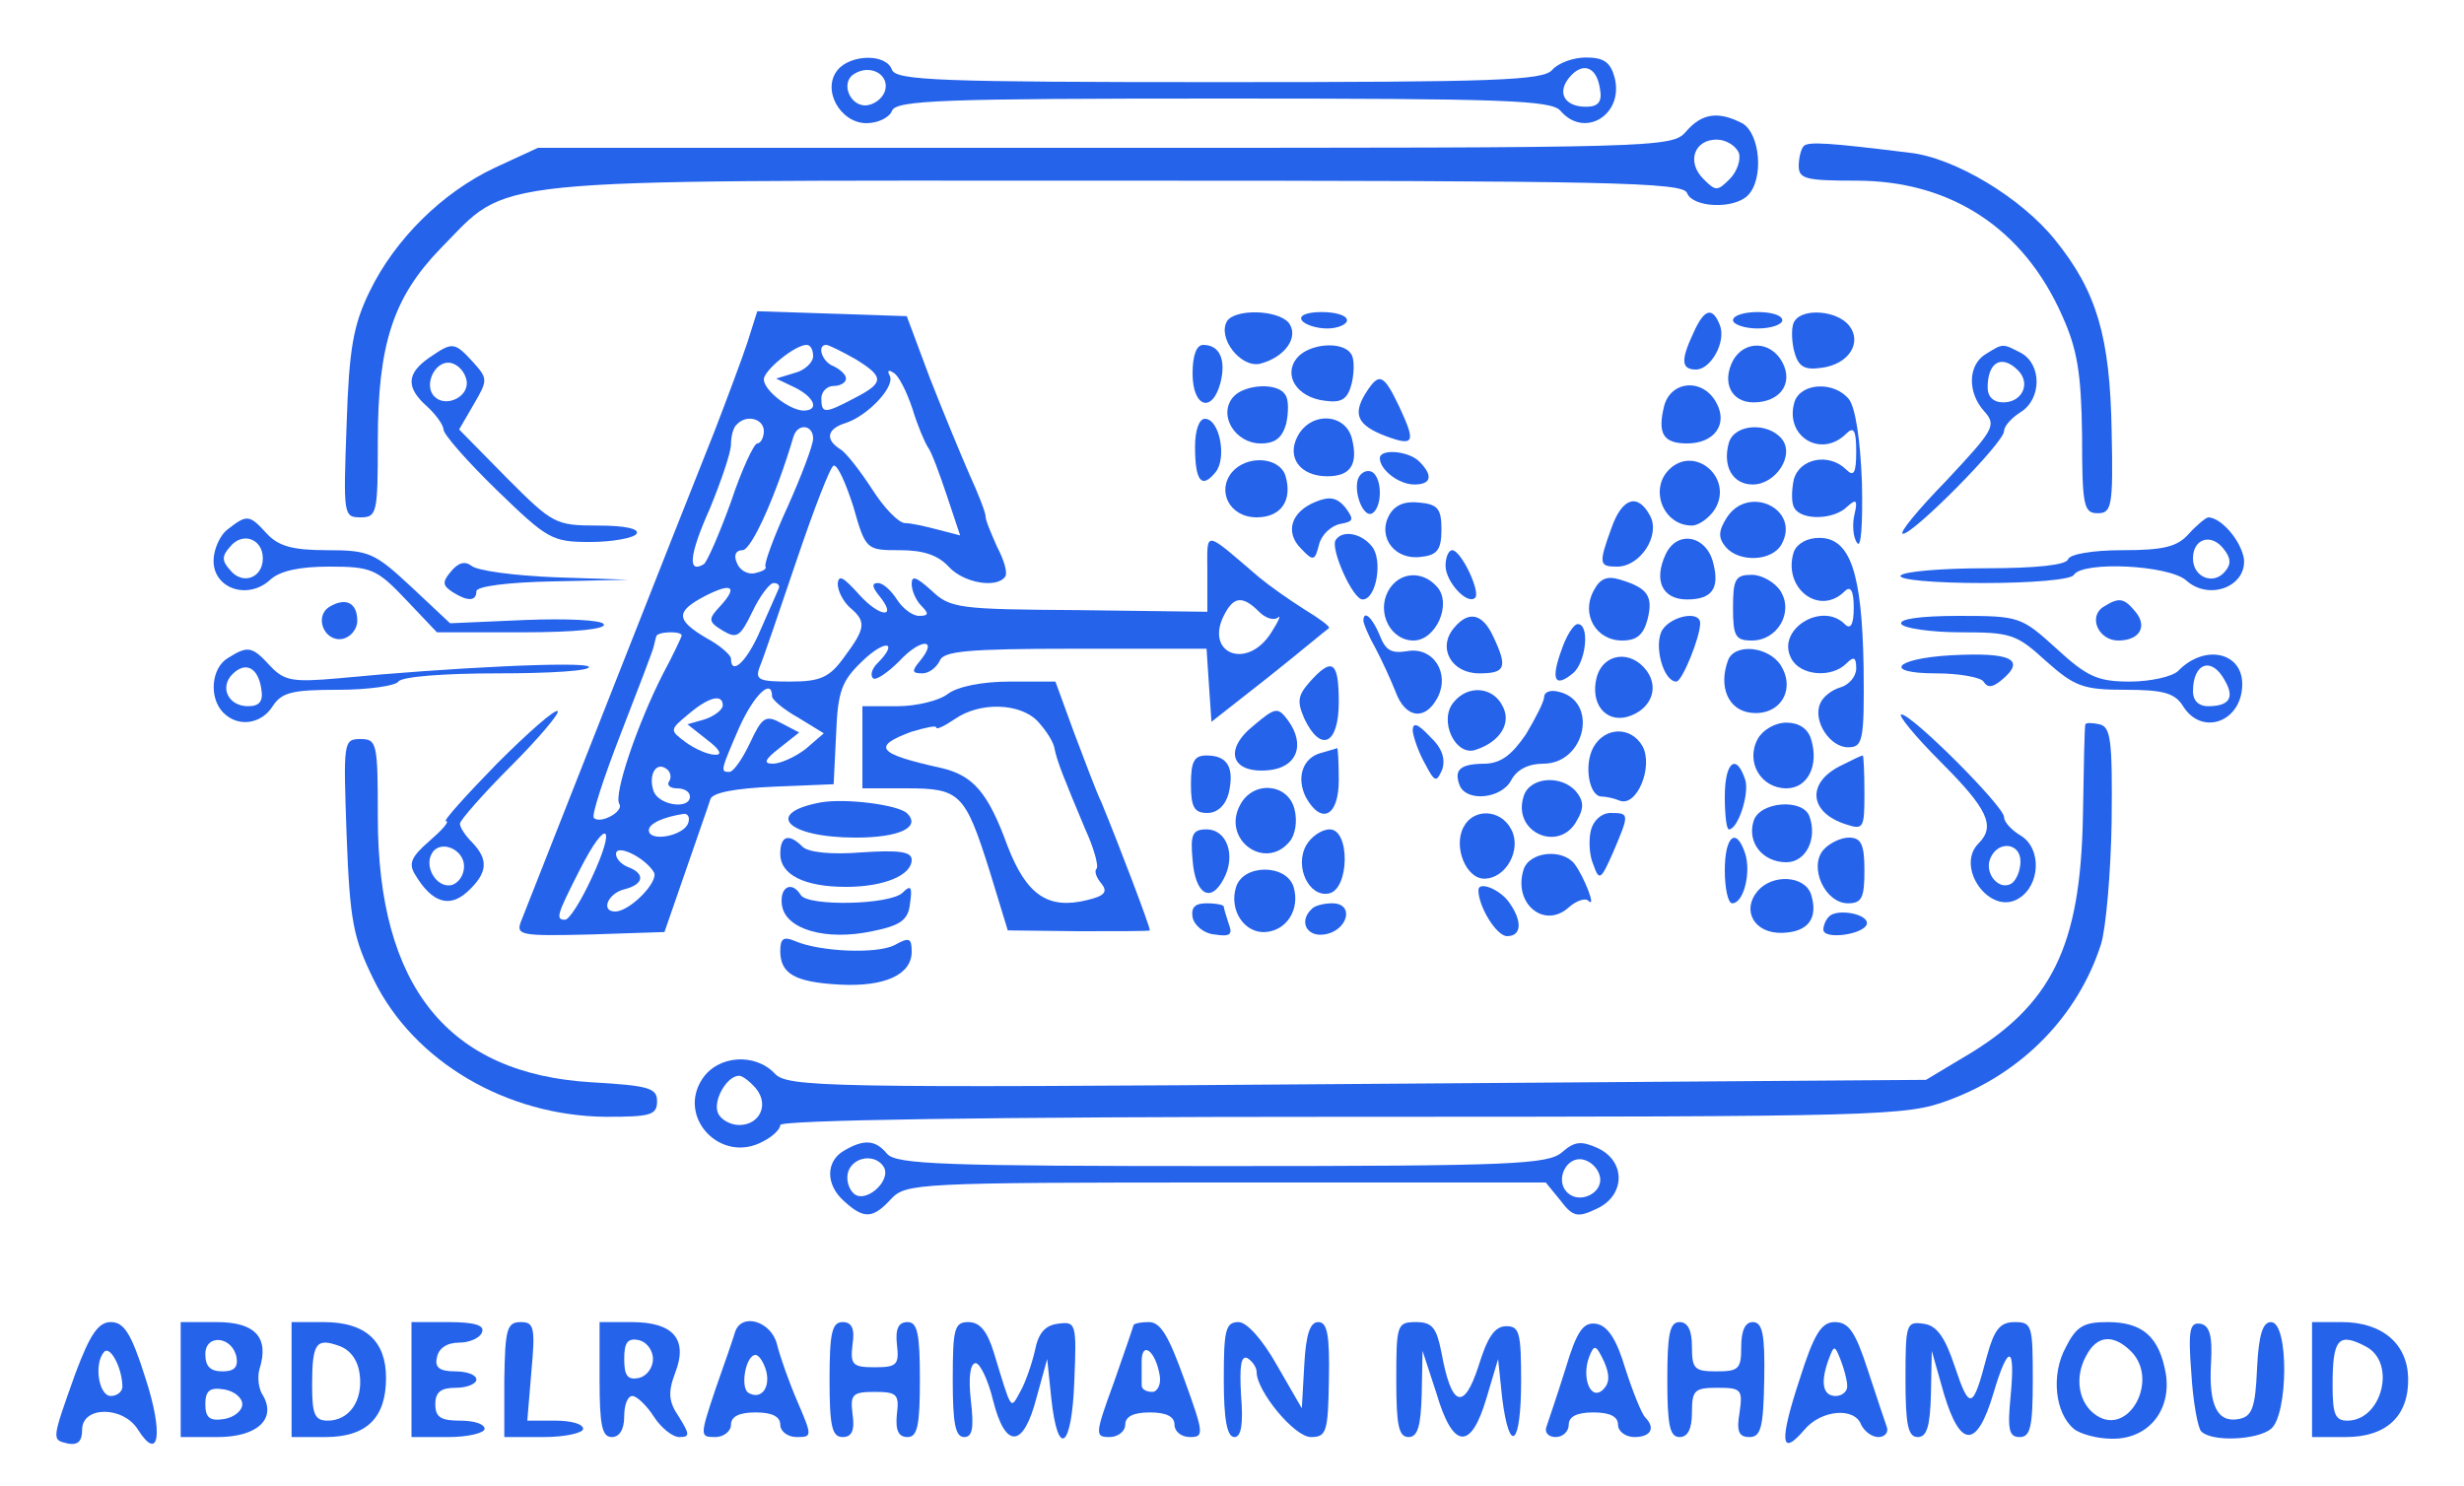  <svg  version="1.0" xmlns="http://www.w3.org/2000/svg"  width="300pt" height="181pt" viewBox="0 0 300 181"  preserveAspectRatio="xMidYMid meet">  <g transform="translate(0,181) scale(0.1,-0.1)" fill="#2563eb" stroke="none"> <path d="M1020 1725 c-20 -24 3 -65 35 -65 14 0 28 7 31 15 5 13 60 15 404 15 341 0 399 -2 410 -15 29 -34 77 -5 66 40 -5 19 -13 25 -35 25 -16 0 -34 -7 -41 -15 -11 -13 -68 -15 -405 -15 -340 0 -394 2 -399 15 -7 20 -50 19 -66 0z m58 -24 c-2 -9 -11 -17 -21 -19 -21 -4 -35 27 -17 38 19 12 42 0 38 -19z m870 1 c3 -16 -2 -22 -17 -22 -26 0 -36 17 -20 36 16 19 33 13 37 -14z"/> <path d="M2053 1650 c-17 -20 -30 -20 -708 -20 l-690 0 -52 -24 c-64 -30 -122 -87 -153 -151 -20 -41 -25 -70 -28 -162 -4 -110 -4 -113 17 -113 20 0 21 5 21 93 0 118 19 175 76 234 87 88 37 83 820 83 606 0 693 -2 698 -15 7 -18 57 -20 74 -3 20 20 15 76 -7 88 -29 15 -49 12 -68 -10z m64 -26 c3 -8 -2 -23 -11 -32 -15 -15 -17 -15 -32 0 -21 21 -11 48 16 48 11 0 23 -7 27 -16z"/> <path d="M2196 1632 c-3 -3 -6 -14 -6 -24 0 -16 9 -18 70 -18 115 0 204 -58 251 -165 18 -40 23 -69 24 -145 0 -86 2 -95 19 -95 17 0 19 8 17 100 -2 115 -18 170 -69 233 -41 51 -122 100 -177 106 -97 12 -124 14 -129 8z"/> <path d="M910 1393 c-7 -21 -25 -69 -40 -108 -44 -110 -228 -578 -236 -598 -6 -16 2 -17 84 -15 l91 3 26 75 c14 41 28 80 30 87 3 8 31 13 77 15 l73 3 3 61 c2 53 7 65 32 89 28 27 45 24 18 -3 -6 -6 -9 -14 -5 -18 3 -3 17 6 32 21 26 28 48 28 25 0 -10 -12 -10 -15 3 -15 8 0 17 7 21 15 4 12 32 15 165 15 l160 0 3 -45 3 -44 70 55 c39 31 71 58 73 59 2 2 -12 12 -30 23 -19 12 -43 29 -55 39 -69 59 -63 58 -63 5 l0 -47 -156 2 c-147 1 -157 2 -180 24 -18 16 -24 19 -24 8 0 -8 5 -20 12 -27 9 -9 9 -12 -3 -12 -8 0 -20 9 -27 20 -7 11 -17 20 -23 20 -8 0 -7 -5 1 -15 24 -29 1 -27 -24 1 -19 21 -25 25 -26 13 0 -9 7 -22 15 -29 20 -17 19 -25 -7 -60 -18 -25 -29 -30 -66 -30 -38 0 -43 2 -37 18 4 9 24 68 45 130 21 62 41 114 45 115 5 1 15 -22 24 -50 15 -53 16 -53 57 -53 28 0 46 -6 59 -20 18 -20 59 -27 69 -12 3 5 -2 21 -10 36 -7 16 -14 32 -14 37 0 5 -9 28 -20 52 -10 23 -32 76 -48 117 l-28 75 -91 3 -91 3 -12 -38z m80 -17 c0 -7 -10 -17 -22 -20 l-23 -7 23 -11 c24 -12 30 -28 10 -28 -18 1 -48 25 -48 38 0 11 38 42 52 42 5 0 8 -6 8 -14z m51 -3 c36 -22 36 -29 -1 -48 -36 -19 -40 -19 -40 0 0 8 7 15 15 15 8 0 15 4 15 9 0 5 -7 11 -15 15 -14 5 -21 26 -9 26 3 0 19 -8 35 -17z m70 -61 c6 -20 15 -41 19 -47 4 -5 14 -32 23 -59 l16 -48 -27 7 c-15 4 -33 8 -40 8 -8 0 -26 19 -40 41 -15 23 -32 45 -39 49 -19 12 -16 25 7 32 27 9 61 45 53 58 -3 6 -1 7 5 3 6 -3 16 -23 23 -44z m-181 -27 c0 -8 -4 -15 -8 -15 -4 0 -19 -32 -32 -71 -14 -39 -29 -73 -33 -76 -20 -12 -18 11 7 67 14 34 26 69 26 79 0 10 3 21 7 24 12 13 33 7 33 -8z m60 -9 c0 -8 -14 -45 -31 -83 -17 -37 -29 -70 -27 -73 2 -3 -4 -6 -13 -8 -9 -2 -19 4 -22 13 -4 9 -1 15 7 15 11 0 41 67 62 138 5 17 24 15 24 -2z m-113 -204 c-15 -16 -15 -19 3 -30 17 -10 21 -8 36 23 9 19 21 35 26 35 5 0 8 -3 6 -7 -2 -5 -12 -27 -22 -50 -16 -38 -36 -57 -36 -35 0 4 -13 16 -30 25 -37 22 -38 32 -2 51 33 17 41 12 19 -12z m656 -7 c8 -8 18 -11 23 -7 4 4 1 -4 -8 -18 -30 -48 -84 -25 -56 24 11 20 22 20 41 1z m-703 -29 c0 -1 -10 -23 -23 -47 -31 -61 -60 -146 -53 -158 6 -9 -23 -25 -31 -17 -3 3 12 49 33 103 21 54 39 101 40 106 1 4 2 9 3 12 1 6 31 7 31 1z m110 -74 c0 -4 14 -16 32 -26 l31 -19 -22 -19 c-13 -10 -31 -18 -40 -18 -12 0 -10 5 8 19 l24 19 -21 11 c-20 11 -24 8 -39 -24 -9 -19 -20 -35 -25 -35 -11 0 -11 1 12 54 18 40 40 61 40 38z m-60 -11 c0 -5 -10 -13 -22 -17 l-21 -6 24 -19 c16 -12 19 -19 9 -18 -8 0 -24 7 -35 15 -20 15 -20 15 4 35 25 21 41 24 41 10z m-65 -92 c-4 -5 1 -9 9 -9 9 0 16 -4 16 -10 0 -16 -37 -11 -44 6 -7 19 2 37 15 28 5 -3 7 -10 4 -15z m23 -51 c-5 -16 -48 -24 -48 -9 0 8 17 16 43 20 5 0 7 -5 5 -11z m-118 -68 c-13 -28 -27 -50 -32 -50 -12 0 -10 6 18 61 33 65 45 55 14 -11z m76 8 c7 -11 -29 -48 -47 -48 -18 0 -9 22 11 27 24 6 26 19 5 27 -8 3 -15 10 -15 16 0 13 35 -4 46 -22z"/> <path d="M1494 1419 c-12 -20 16 -57 40 -52 31 8 48 33 35 50 -14 16 -65 17 -75 2z"/> <path d="M1585 1420 c3 -5 17 -10 31 -10 13 0 24 5 24 10 0 6 -14 10 -31 10 -17 0 -28 -4 -24 -10z"/> <path d="M2062 1405 c-16 -34 -15 -45 3 -45 18 0 37 34 29 54 -9 23 -19 20 -32 -9z"/> <path d="M2110 1420 c0 -5 14 -10 30 -10 17 0 30 5 30 10 0 6 -13 10 -30 10 -16 0 -30 -4 -30 -10z"/> <path d="M2185 1419 c-4 -5 -4 -21 -1 -35 5 -20 12 -25 33 -22 34 4 51 31 34 52 -15 18 -56 21 -66 5z"/> <path d="M522 1374 c-27 -19 -28 -36 -2 -59 11 -10 20 -23 20 -28 0 -6 29 -39 65 -74 62 -60 67 -63 114 -63 27 0 53 5 56 10 4 6 -14 10 -47 10 -52 0 -55 2 -111 58 l-58 59 18 31 c17 29 17 31 -1 51 -23 25 -25 25 -54 5z m46 -27 c4 -20 -25 -34 -39 -20 -14 14 1 45 20 41 9 -2 17 -11 19 -21z"/> <path d="M1452 1355 c0 -41 24 -49 34 -11 7 28 -1 46 -21 46 -8 0 -13 -12 -13 -35z"/> <path d="M1579 1374 c-17 -21 0 -48 34 -52 21 -3 28 2 33 22 3 14 3 30 -1 35 -10 16 -51 13 -66 -5z"/> <path d="M2110 1371 c-14 -27 -2 -51 25 -51 32 0 49 23 35 49 -14 26 -46 27 -60 2z"/> <path d="M2418 1379 c-22 -13 -23 -47 -2 -70 15 -17 12 -22 -46 -84 -35 -36 -59 -65 -53 -65 13 0 123 111 123 125 0 6 9 16 20 23 26 16 26 58 1 72 -23 12 -22 12 -43 -1z m39 -20 c16 -16 5 -39 -18 -39 -12 0 -19 7 -19 18 0 31 17 41 37 21z"/> <path d="M1662 1330 c-15 -25 -9 -38 25 -51 35 -13 37 -8 17 35 -20 42 -25 43 -42 16z"/> <path d="M1501 1326 c-18 -22 3 -56 34 -56 18 0 26 7 31 24 3 14 3 30 -1 35 -9 16 -51 13 -64 -3z"/> <path d="M2026 1315 c-8 -33 -1 -45 28 -45 33 0 50 23 36 49 -16 31 -56 28 -64 -4z"/> <path d="M2185 1321 c-13 -42 32 -70 63 -39 9 9 12 4 12 -22 0 -26 -3 -31 -12 -22 -21 21 -57 14 -64 -12 -3 -14 -3 -30 1 -35 9 -15 48 -14 64 2 11 10 13 8 9 -9 -3 -12 -2 -28 3 -35 5 -8 7 22 6 73 -2 53 -8 92 -16 102 -18 22 -58 20 -66 -3z"/> <path d="M1455 1266 c0 -42 8 -52 25 -31 14 17 5 65 -13 65 -7 0 -12 -14 -12 -34z"/> <path d="M1580 1279 c-14 -26 3 -49 36 -49 28 0 38 14 30 46 -8 31 -50 33 -66 3z"/> <path d="M2105 1271 c-8 -28 4 -51 29 -51 28 0 52 36 35 56 -17 20 -57 18 -64 -5z"/> <path d="M1680 1252 c0 -14 23 -32 42 -32 21 0 23 11 6 28 -13 13 -48 16 -48 4z"/> <path d="M1500 1235 c-19 -23 -3 -55 30 -55 30 0 44 21 35 51 -8 23 -47 25 -65 4z"/> <path d="M2032 1238 c-24 -24 -7 -68 28 -68 8 0 21 9 28 20 23 38 -25 79 -56 48z"/> <path d="M1655 1230 c-9 -14 4 -52 16 -45 12 8 12 42 0 50 -5 3 -12 1 -16 -5z"/> <path d="M1602 1199 c-30 -12 -38 -37 -18 -57 15 -16 17 -15 22 5 3 12 15 23 26 25 16 3 17 5 6 20 -10 12 -19 14 -36 7z"/> <path d="M1691 1182 c-14 -27 8 -55 40 -50 19 2 24 9 24 33 0 25 -4 31 -27 33 -18 2 -30 -3 -37 -16z"/> <path d="M1962 1167 c-16 -44 -15 -47 7 -47 28 0 53 38 40 62 -15 28 -34 22 -47 -15z"/> <path d="M2102 1179 c-10 -16 -10 -24 -1 -35 16 -19 56 -18 68 3 24 43 -41 74 -67 32z"/> <path d="M278 1166 c-10 -7 -18 -25 -18 -39 0 -34 42 -48 69 -23 12 11 36 16 72 16 51 0 58 -3 93 -40 l38 -40 104 0 c65 0 103 4 99 10 -3 5 -45 7 -96 5 l-91 -4 -48 45 c-44 41 -51 44 -102 44 -42 0 -59 5 -73 20 -21 23 -24 24 -47 6z m42 -36 c0 -24 -25 -33 -40 -14 -10 11 -10 17 0 28 15 19 40 10 40 -14z"/> <path d="M2665 1160 c-14 -16 -31 -20 -81 -20 -37 0 -64 -5 -66 -11 -2 -7 -38 -11 -101 -11 -53 0 -100 -4 -103 -9 -3 -5 41 -9 100 -9 59 0 108 4 111 10 11 17 116 12 137 -7 28 -25 74 -7 70 27 -4 22 -27 49 -43 50 -3 0 -14 -9 -24 -20z m44 -46 c-14 -17 -39 -7 -39 16 0 24 22 31 37 12 9 -11 10 -19 2 -28z"/> <path d="M1626 1152 c-6 -11 21 -72 33 -72 17 0 25 49 11 65 -13 16 -36 20 -44 7z"/> <path d="M2028 1135 c-15 -32 -4 -55 26 -55 30 0 40 13 32 44 -8 34 -44 41 -58 11z"/> <path d="M2184 1138 c-14 -44 31 -79 62 -48 7 7 11 1 11 -20 0 -21 -4 -27 -11 -20 -28 28 -84 -7 -65 -42 11 -21 49 -24 67 -6 9 9 12 8 12 -6 0 -10 -9 -20 -19 -23 -11 -3 -22 -12 -25 -20 -9 -21 12 -53 34 -53 18 0 20 7 19 98 -2 114 -16 157 -54 157 -15 0 -27 -7 -31 -17z"/> <path d="M1760 1121 c0 -19 26 -48 36 -39 7 7 -17 58 -28 58 -4 0 -8 -8 -8 -19z"/> <path d="M549 1114 c-11 -13 -10 -17 2 -25 19 -12 29 -11 29 1 0 6 39 11 93 12 l92 2 -89 3 c-50 2 -95 8 -102 14 -8 6 -16 4 -25 -7z"/> <path d="M1690 1090 c-14 -26 3 -60 31 -60 27 0 47 44 29 65 -18 21 -47 19 -60 -5z"/> <path d="M1940 1090 c-15 -28 3 -60 35 -60 18 0 26 7 31 26 7 28 0 38 -33 48 -16 5 -25 2 -33 -14z"/> <path d="M2110 1070 c0 -35 3 -40 23 -40 31 0 51 34 35 60 -7 11 -23 20 -35 20 -20 0 -23 -5 -23 -40z"/> <path d="M401 1071 c-19 -12 -6 -43 16 -39 10 2 18 12 18 22 0 22 -14 29 -34 17z"/> <path d="M2561 1071 c-19 -12 -6 -41 18 -41 26 0 36 17 21 35 -14 17 -20 18 -39 6z"/> <path d="M1660 1054 c0 -3 6 -18 14 -32 8 -15 19 -39 25 -54 12 -33 36 -36 51 -8 16 30 -5 63 -37 57 -19 -3 -26 1 -33 19 -9 22 -20 32 -20 18z"/> <path d="M1770 1045 c-20 -24 -3 -55 31 -55 32 0 35 7 17 45 -13 28 -30 32 -48 10z"/> <path d="M2024 1043 c-11 -18 1 -63 17 -63 7 0 29 54 29 71 0 16 -35 9 -46 -8z"/> <path d="M2315 1050 c3 -5 36 -10 72 -10 61 0 68 -2 104 -35 35 -31 45 -35 97 -35 46 0 60 -4 70 -20 23 -37 72 -19 72 27 0 39 -46 49 -78 16 -7 -7 -34 -13 -59 -13 -39 0 -52 6 -89 40 -43 39 -45 40 -119 40 -48 0 -74 -4 -70 -10z m394 -69 c12 -21 5 -31 -21 -31 -11 0 -18 7 -18 18 0 35 23 43 39 13z"/> <path d="M1901 1018 c-13 -36 -8 -46 14 -28 16 13 21 60 6 60 -5 0 -14 -14 -20 -32z"/> <path d="M278 1009 c-21 -12 -24 -49 -6 -67 18 -18 46 -14 60 8 11 17 24 20 80 20 37 0 70 5 73 10 4 6 55 10 121 10 63 0 113 3 111 8 -5 7 -171 -1 -305 -14 -56 -5 -66 -3 -83 15 -22 24 -27 25 -51 10z m40 -37 c3 -16 -2 -22 -16 -22 -24 0 -35 23 -19 39 16 16 31 8 35 -17z"/> <path d="M2104 1006 c-12 -32 0 -61 28 -64 35 -4 55 28 36 58 -15 23 -56 27 -64 6z"/> <path d="M2375 1012 c-69 -4 -83 -22 -18 -22 29 0 55 -5 58 -10 5 -8 11 -7 21 1 32 26 13 35 -61 31z"/> <path d="M1944 985 c-8 -31 10 -55 37 -48 28 8 40 34 24 56 -19 26 -53 22 -61 -8z"/> <path d="M1595 980 c-15 -17 -16 -24 -7 -45 20 -42 42 -32 42 20 0 50 -8 55 -35 25z"/> <path d="M1154 965 c-10 -8 -38 -15 -61 -15 l-43 0 0 -50 0 -50 54 0 c65 0 71 -6 101 -101 l22 -72 87 -1 c47 0 86 0 86 1 0 5 -36 100 -59 156 -6 12 -20 50 -33 84 l-23 63 -56 0 c-33 0 -63 -6 -75 -15z m110 -34 c10 -11 19 -25 20 -33 3 -15 11 -35 37 -97 11 -24 17 -46 14 -49 -3 -3 0 -11 6 -18 8 -10 4 -15 -17 -20 -48 -12 -74 6 -97 65 -24 66 -42 87 -82 96 -77 17 -84 26 -35 44 17 5 30 8 30 5 0 -3 10 2 22 10 31 22 81 20 102 -3z"/> <path d="M1770 955 c-19 -22 2 -67 27 -58 30 10 44 33 32 54 -12 23 -42 25 -59 4z"/> <path d="M1880 961 c0 -5 -10 -25 -22 -45 -17 -25 -30 -35 -49 -36 -31 0 -39 -7 -32 -26 8 -21 51 -17 63 6 7 13 21 20 39 20 52 0 68 78 17 88 -9 2 -16 -1 -16 -7z"/> <path d="M605 880 c-38 -39 -66 -70 -62 -70 5 0 -5 -11 -20 -24 -23 -20 -26 -28 -17 -42 20 -33 41 -40 63 -20 25 23 26 39 6 60 -8 8 -15 18 -15 23 0 4 28 36 62 70 34 34 60 65 57 67 -3 3 -36 -26 -74 -64z m-40 -125 c0 -11 -7 -21 -16 -23 -18 -3 -33 23 -23 39 10 17 39 5 39 -16z"/> <path d="M1527 927 c-38 -30 -28 -59 17 -55 35 3 46 31 24 61 -12 16 -15 16 -41 -6z"/> <path d="M2363 882 c57 -57 67 -78 46 -99 -29 -29 14 -89 49 -67 26 16 28 60 3 76 -12 7 -21 17 -21 23 0 13 -112 125 -125 125 -5 0 16 -26 48 -58z m97 -121 c0 -11 -5 -23 -11 -27 -15 -9 -33 12 -26 30 9 23 37 20 37 -3z"/> <path d="M1720 920 c1 -8 7 -26 15 -40 12 -23 14 -23 21 -7 4 13 0 26 -15 40 -15 16 -21 18 -21 7z"/> <path d="M2140 910 c-15 -28 4 -60 35 -60 26 0 40 28 30 60 -4 13 -15 20 -30 20 -14 0 -29 -9 -35 -20z"/> <path d="M2539 928 c-1 -2 -2 -52 -3 -113 -3 -158 -38 -230 -146 -293 l-45 -27 -693 -5 c-651 -5 -694 -4 -709 13 -24 25 -69 22 -88 -7 -31 -47 23 -104 74 -76 12 6 21 15 21 20 0 6 252 10 685 10 657 0 686 1 737 20 90 33 158 103 186 190 6 19 12 87 13 150 1 99 -1 115 -15 118 -9 2 -16 2 -17 0z m-1619 -443 c17 -20 5 -45 -20 -45 -11 0 -23 7 -26 15 -6 15 11 45 26 45 4 0 13 -7 20 -15z"/> <path d="M1940 900 c-12 -22 -5 -60 10 -60 5 0 15 -2 22 -5 21 -8 41 41 28 66 -14 25 -46 24 -60 -1z"/> <path d="M422 793 c4 -105 8 -125 33 -176 49 -100 162 -166 283 -167 54 0 62 2 62 19 0 16 -10 19 -79 23 -175 10 -261 116 -261 323 0 90 -1 95 -21 95 -21 0 -21 -3 -17 -117z"/> <path d="M1608 893 c-22 -6 -30 -30 -18 -54 19 -34 40 -23 40 21 0 22 -1 39 -2 39 -2 -1 -10 -3 -20 -6z"/> <path d="M1450 855 c0 -28 4 -35 20 -35 12 0 22 9 26 24 7 31 -1 46 -27 46 -15 0 -19 -7 -19 -35z"/> <path d="M2240 877 c-41 -21 -37 -57 8 -71 21 -7 22 -4 22 38 0 25 -1 46 -2 46 -2 0 -14 -6 -28 -13z"/> <path d="M2100 840 c0 -22 2 -40 5 -40 11 0 25 43 20 60 -11 34 -25 22 -25 -20z"/> <path d="M1855 840 c-14 -44 44 -69 65 -29 9 15 8 24 -1 35 -18 21 -57 18 -64 -6z"/> <path d="M1510 830 c-23 -42 30 -81 60 -45 7 8 10 25 6 40 -8 31 -50 35 -66 5z"/> <path d="M1000 833 c-71 -13 -42 -43 42 -43 54 0 80 13 62 30 -12 10 -73 18 -104 13z"/> <path d="M2135 810 c-8 -26 11 -50 40 -50 24 0 38 29 28 56 -8 22 -61 18 -68 -6z"/> <path d="M1782 803 c-13 -24 3 -63 25 -63 27 0 46 36 33 60 -13 25 -46 26 -58 3z"/> <path d="M1937 799 c-3 -12 -2 -31 3 -42 7 -20 9 -19 24 15 20 47 20 48 -3 48 -11 0 -21 -9 -24 -21z"/> <path d="M1452 763 c3 -42 22 -54 38 -23 15 28 4 60 -21 60 -17 0 -20 -6 -17 -37z"/> <path d="M1590 780 c-14 -26 4 -63 28 -58 25 5 26 78 1 78 -10 0 -23 -9 -29 -20z"/> <path d="M950 770 c0 -25 29 -40 80 -40 46 0 80 14 80 33 0 10 -16 12 -61 9 -37 -3 -65 0 -72 7 -17 17 -27 13 -27 -9z"/> <path d="M2100 750 c0 -22 4 -40 9 -40 14 0 23 37 16 60 -11 34 -25 22 -25 -20z"/> <path d="M2220 775 c-18 -21 2 -65 30 -65 17 0 20 7 20 40 0 32 -4 40 -19 40 -10 0 -24 -7 -31 -15z"/> <path d="M1855 751 c-13 -41 25 -73 55 -46 9 8 20 12 24 8 10 -10 -5 29 -17 45 -15 19 -55 15 -62 -7z"/> <path d="M1505 730 c-9 -28 10 -57 36 -55 26 2 42 28 34 55 -9 28 -61 28 -70 0z"/> <path d="M2140 725 c-20 -24 -4 -52 30 -51 32 1 44 18 35 47 -8 23 -47 25 -65 4z"/> <path d="M952 708 c4 -30 54 -44 110 -32 35 7 44 14 46 34 3 20 1 23 -9 13 -15 -15 -115 -17 -124 -3 -11 18 -26 10 -23 -12z"/> <path d="M1800 726 c0 -20 22 -56 35 -56 18 0 19 19 1 43 -12 15 -36 24 -36 13z"/> <path d="M1452 693 c2 -10 14 -20 27 -21 19 -3 22 0 17 13 -3 9 -6 19 -6 21 0 2 -9 4 -21 4 -14 0 -19 -5 -17 -17z"/> <path d="M1597 703 c-16 -15 -6 -34 15 -31 29 4 38 38 10 38 -10 0 -22 -3 -25 -7z"/> <path d="M2227 694 c-4 -4 -7 -11 -7 -16 0 -13 50 -6 53 7 2 12 -36 19 -46 9z"/> <path d="M950 652 c0 -28 18 -38 72 -41 55 -3 88 12 88 40 0 17 -3 18 -21 8 -22 -11 -91 -8 -121 5 -14 6 -18 3 -18 -12z"/> <path d="M1028 409 c-23 -13 -23 -42 0 -62 24 -22 35 -21 57 3 18 19 31 20 407 20 l390 0 18 -22 c15 -20 21 -21 44 -10 35 16 36 58 1 74 -20 9 -28 8 -43 -5 -17 -15 -60 -17 -414 -17 -339 0 -397 2 -408 15 -14 17 -28 18 -52 4z m48 -20 c10 -17 -23 -46 -37 -32 -7 7 -9 19 -6 27 7 18 33 21 43 5z m872 -12 c4 -20 -25 -34 -40 -19 -15 15 -1 44 19 40 10 -2 19 -11 21 -21z"/> <path d="M92 138 c-30 -84 -29 -81 -9 -86 12 -2 17 3 17 17 0 29 50 29 68 0 26 -41 31 -4 9 63 -17 54 -26 68 -42 68 -15 0 -25 -14 -43 -62z m57 -15 c1 -7 -6 -13 -14 -13 -15 0 -21 40 -8 54 7 7 21 -18 22 -41z"/> <path d="M220 130 l0 -70 45 0 c48 0 72 22 55 51 -5 7 -7 22 -4 32 12 38 -5 57 -52 57 l-44 0 0 -70z m68 27 c2 -12 -3 -17 -17 -17 -15 0 -21 6 -21 21 0 25 33 22 38 -4z m7 -57 c0 -8 -10 -16 -22 -18 -18 -3 -23 2 -23 18 0 16 5 21 23 18 12 -2 22 -10 22 -18z"/> <path d="M355 130 l0 -70 41 0 c50 0 74 23 74 72 0 45 -25 68 -76 68 l-39 0 0 -70z m83 6 c4 -32 -13 -56 -39 -56 -16 0 -19 8 -19 43 0 52 5 58 33 48 14 -5 23 -18 25 -35z"/> <path d="M501 130 l0 -70 45 0 c24 0 44 5 44 10 0 6 -13 10 -30 10 -23 0 -30 4 -30 20 0 15 7 20 25 20 14 0 25 5 25 10 0 6 -12 10 -26 10 -19 0 -25 5 -22 17 2 11 12 18 27 18 13 0 26 6 28 13 3 8 -9 12 -41 12 l-45 0 0 -70z"/> <path d="M614 130 l0 -70 48 0 c26 0 48 5 48 10 0 6 -15 10 -34 10 l-34 0 5 60 c5 54 3 60 -13 60 -17 0 -19 -9 -20 -70z"/> <path d="M730 130 c0 -56 3 -70 15 -70 9 0 15 9 15 25 0 14 4 25 10 25 5 0 17 -11 26 -25 9 -14 23 -25 31 -25 13 0 13 3 0 24 -13 19 -14 30 -5 54 16 41 -2 62 -53 62 l-39 0 0 -70z m65 25 c0 -11 -8 -21 -17 -23 -14 -3 -18 3 -18 23 0 20 4 26 18 23 9 -2 17 -12 17 -23z"/> <path d="M895 188 c-2 -7 -13 -39 -24 -70 -19 -57 -19 -58 0 -58 10 0 19 7 19 15 0 10 10 15 30 15 20 0 30 -5 30 -15 0 -8 9 -15 20 -15 19 0 19 1 1 43 -10 23 -21 54 -25 70 -7 28 -43 39 -51 15z m38 -48 c5 -21 -7 -35 -22 -26 -10 7 -3 46 9 46 4 0 10 -9 13 -20z"/> <path d="M1010 130 c0 -57 3 -70 16 -70 11 0 15 8 12 28 -3 24 0 27 27 27 27 0 30 -3 27 -27 -2 -20 2 -28 13 -28 12 0 15 14 15 70 0 56 -3 70 -15 70 -11 0 -15 -8 -13 -27 3 -25 0 -28 -27 -28 -27 0 -30 3 -27 28 3 19 -1 27 -12 27 -13 0 -16 -13 -16 -70z"/> <path d="M1160 130 c0 -53 3 -70 14 -70 10 0 12 11 8 45 -3 27 -1 45 6 45 5 0 15 -20 21 -45 15 -60 37 -59 53 3 l13 47 5 -48 c8 -74 25 -61 28 21 3 71 2 73 -20 70 -16 -2 -24 -12 -28 -33 -4 -17 -12 -40 -18 -50 -12 -22 -10 -24 -32 48 -8 26 -17 37 -31 37 -17 0 -19 -8 -19 -70z"/> <path d="M1380 196 c0 -1 -11 -33 -24 -70 -23 -63 -23 -66 -5 -66 10 0 19 7 19 15 0 10 10 15 30 15 20 0 30 -5 30 -15 0 -8 8 -15 19 -15 17 0 17 4 -7 70 -19 53 -29 70 -43 70 -11 0 -19 -2 -19 -4z m32 -61 c2 -11 -3 -20 -9 -20 -7 0 -13 3 -13 8 0 4 0 17 0 29 0 26 17 13 22 -17z"/> <path d="M1490 130 c0 -49 4 -70 13 -70 8 0 11 15 8 51 -2 36 0 49 8 45 6 -4 11 -11 11 -17 0 -23 46 -79 66 -79 19 0 21 6 22 70 1 55 -2 70 -13 70 -10 0 -15 -15 -17 -52 l-3 -53 -30 52 c-18 32 -37 53 -47 53 -16 0 -18 -10 -18 -70z"/> <path d="M1700 130 c0 -56 3 -70 15 -70 11 0 15 13 16 53 l1 52 17 -52 c20 -68 42 -70 61 -5 l14 47 5 -48 c9 -70 23 -57 23 21 0 59 -2 67 -18 67 -14 0 -23 -13 -34 -49 -18 -55 -33 -49 -45 17 -6 30 -11 37 -31 37 -23 0 -24 -3 -24 -70z"/> <path d="M1906 143 c-10 -32 -21 -64 -23 -70 -3 -7 2 -13 11 -13 9 0 16 7 16 15 0 10 10 15 30 15 20 0 30 -5 30 -15 0 -8 9 -15 20 -15 20 0 26 11 13 24 -4 4 -15 31 -24 59 -11 37 -22 53 -36 55 -15 2 -23 -8 -37 -55z m46 -25 c-15 -15 -27 14 -17 40 6 15 8 15 18 -6 7 -16 7 -26 -1 -34z"/> <path d="M2030 130 c0 -56 3 -70 15 -70 10 0 15 10 15 30 0 27 3 30 31 30 29 0 31 -2 27 -30 -4 -23 -1 -30 12 -30 14 0 17 12 18 70 1 55 -2 70 -14 70 -9 0 -14 -10 -14 -30 0 -27 -3 -30 -30 -30 -27 0 -30 3 -30 30 0 20 -5 30 -15 30 -12 0 -15 -14 -15 -70z"/> <path d="M2191 130 c-25 -76 -23 -95 6 -61 20 24 61 28 69 6 4 -8 13 -15 21 -15 8 0 13 6 10 13 -2 6 -13 38 -23 69 -15 46 -23 58 -40 58 -16 0 -25 -13 -43 -70z m58 -7 c1 -7 -6 -13 -14 -13 -16 0 -19 17 -8 46 6 16 7 16 14 -2 4 -10 8 -25 8 -31z"/> <path d="M2320 131 c0 -56 3 -71 15 -71 11 0 15 13 16 53 l1 52 15 -53 c20 -66 40 -66 60 1 18 61 27 60 21 -3 -4 -41 -2 -50 11 -50 13 0 16 12 16 70 0 66 -1 70 -22 70 -18 0 -25 -9 -34 -42 -17 -65 -21 -66 -39 -12 -12 36 -22 50 -38 52 -21 3 -22 0 -22 -67z"/> <path d="M2515 169 c-18 -33 -13 -80 10 -99 7 -6 28 -12 46 -12 44 -1 73 34 66 79 -8 45 -28 63 -71 63 -29 0 -38 -5 -51 -31z m80 -5 c34 -35 -3 -103 -42 -78 -22 14 -28 46 -13 73 13 25 33 27 55 5z"/> <path d="M2668 138 c2 -35 8 -67 12 -71 12 -13 68 -11 85 3 21 17 22 130 0 130 -10 0 -15 -15 -17 -57 -2 -47 -6 -58 -22 -61 -26 -5 -37 16 -34 68 2 34 -2 46 -13 48 -13 2 -15 -8 -11 -60z"/> <path d="M2815 130 l0 -70 41 0 c50 0 77 26 76 72 -1 42 -32 68 -81 68 l-36 0 0 -70z m66 40 c37 -20 19 -90 -23 -90 -15 0 -18 8 -18 43 0 57 7 65 41 47z"/> </g> </svg> 